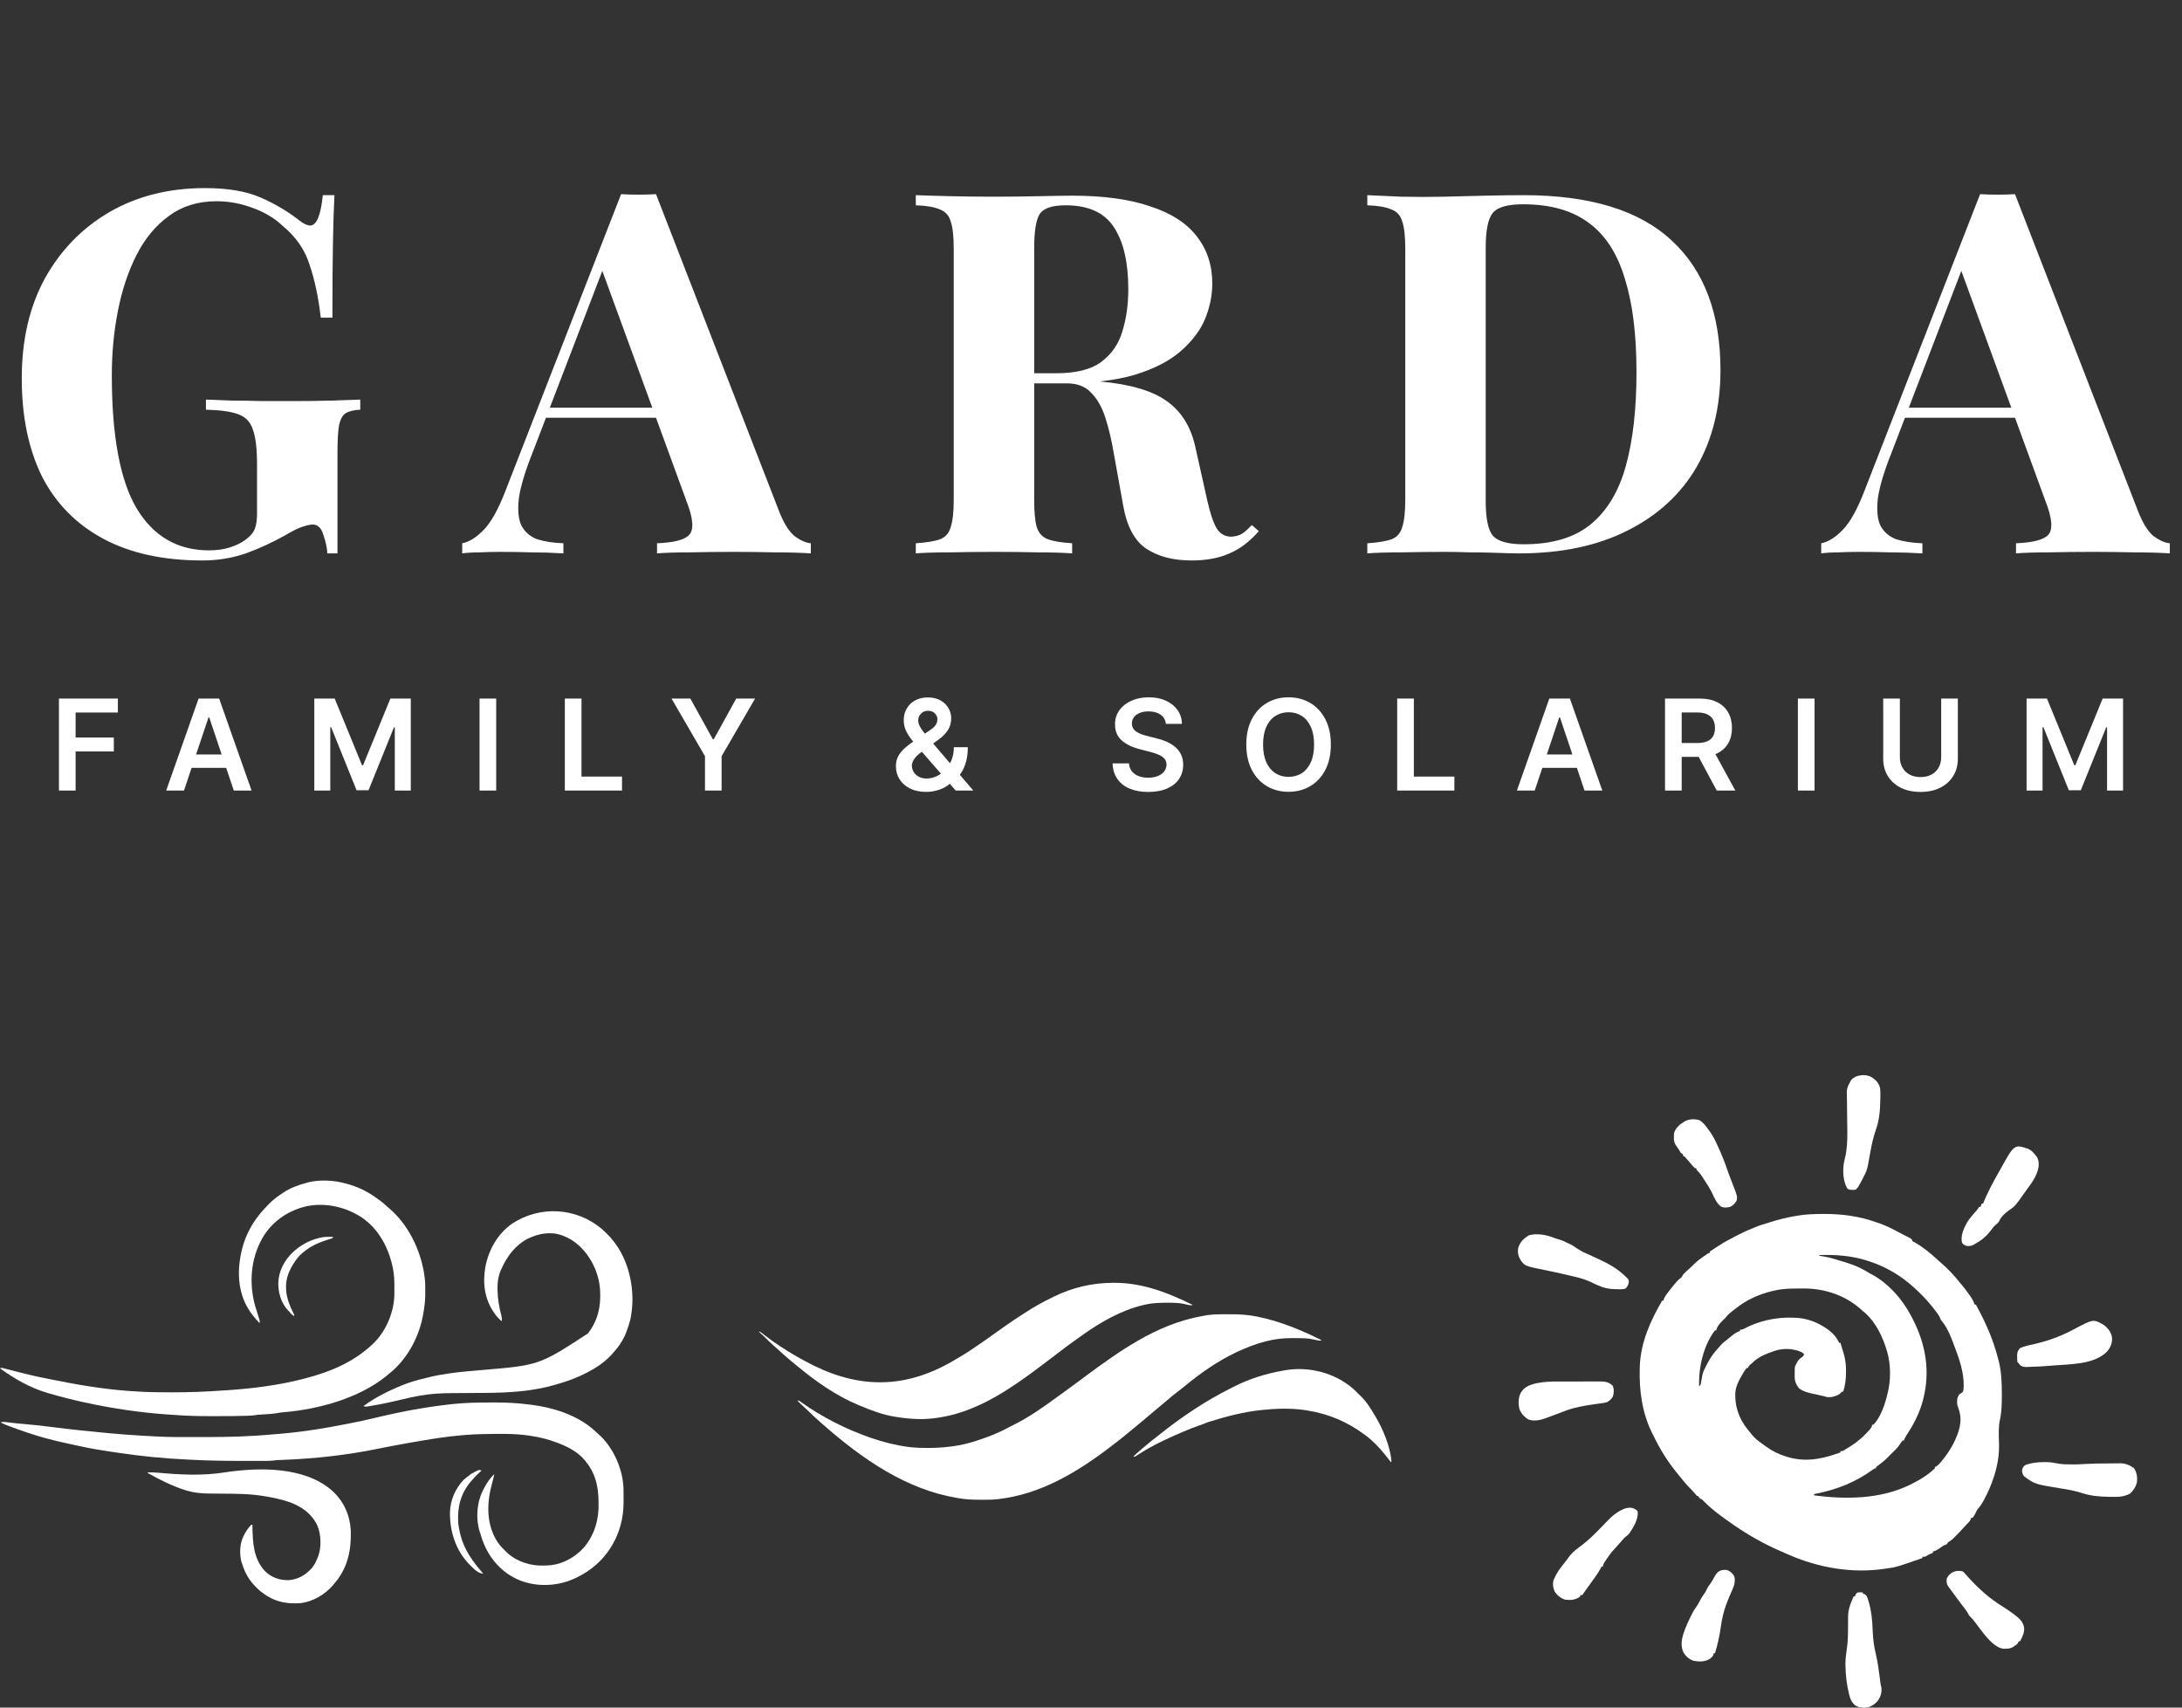 <svg width="138" height="108" viewBox="0 0 138 108" fill="none" xmlns="http://www.w3.org/2000/svg">
<rect x="0" y="0" width="138" height="108" fill="#333333" stroke="none"/>
<path d="M12.96 11.896C14.411 11.896 15.595 12.099 16.512 12.504C17.429 12.909 18.251 13.4 18.976 13.976C19.232 14.168 19.445 14.264 19.616 14.264C20.021 14.264 20.288 13.624 20.416 12.344H21.152C21.109 13.176 21.077 14.189 21.056 15.384C21.035 16.557 21.024 18.125 21.024 20.088H20.288C20.139 18.808 19.904 17.699 19.584 16.76C19.285 15.8 18.72 14.979 17.888 14.296C17.376 13.805 16.736 13.421 15.968 13.144C15.221 12.867 14.464 12.728 13.696 12.728C12.523 12.728 11.52 13.037 10.688 13.656C9.856 14.253 9.173 15.075 8.64 16.12C8.107 17.165 7.712 18.349 7.456 19.672C7.2 20.973 7.072 22.328 7.072 23.736C7.072 27.576 7.595 30.381 8.64 32.152C9.707 33.923 11.232 34.808 13.216 34.808C13.728 34.808 14.176 34.744 14.56 34.616C14.944 34.488 15.253 34.339 15.488 34.168C15.787 33.955 15.989 33.731 16.096 33.496C16.203 33.24 16.256 32.909 16.256 32.504V29.368C16.256 28.387 16.171 27.661 16 27.192C15.851 26.701 15.541 26.371 15.072 26.2C14.603 26.029 13.92 25.933 13.024 25.912V25.272C13.472 25.293 14.005 25.315 14.624 25.336C15.264 25.336 15.925 25.347 16.608 25.368C17.291 25.368 17.92 25.368 18.496 25.368C19.392 25.368 20.213 25.357 20.96 25.336C21.707 25.315 22.315 25.293 22.784 25.272V25.912C22.379 25.933 22.069 26.008 21.856 26.136C21.664 26.264 21.525 26.52 21.44 26.904C21.376 27.288 21.344 27.875 21.344 28.664V35H20.704C20.683 34.637 20.597 34.243 20.448 33.816C20.32 33.389 20.096 33.176 19.776 33.176C19.627 33.176 19.424 33.219 19.168 33.304C18.933 33.368 18.56 33.549 18.048 33.848C17.259 34.296 16.427 34.68 15.552 35C14.677 35.299 13.76 35.448 12.8 35.448C10.325 35.448 8.235 34.989 6.528 34.072C4.821 33.155 3.531 31.843 2.656 30.136C1.803 28.408 1.376 26.339 1.376 23.928C1.376 21.496 1.867 19.384 2.848 17.592C3.851 15.8 5.216 14.403 6.944 13.4C8.693 12.397 10.699 11.896 12.96 11.896ZM41.489 12.28L49.264 32.312C49.563 33.08 49.894 33.613 50.257 33.912C50.641 34.189 50.982 34.339 51.281 34.36V35C50.641 34.957 49.883 34.936 49.008 34.936C48.155 34.915 47.291 34.904 46.416 34.904C45.435 34.904 44.507 34.915 43.633 34.936C42.758 34.936 42.065 34.957 41.553 35V34.36C42.641 34.317 43.323 34.136 43.6 33.816C43.899 33.475 43.835 32.76 43.408 31.672L37.968 16.792L38.544 15.96L33.681 28.632C33.211 29.805 32.923 30.765 32.816 31.512C32.731 32.259 32.785 32.835 32.977 33.24C33.19 33.645 33.52 33.933 33.968 34.104C34.438 34.253 34.992 34.339 35.633 34.36V35C34.928 34.957 34.257 34.936 33.617 34.936C32.977 34.915 32.326 34.904 31.665 34.904C31.195 34.904 30.747 34.915 30.32 34.936C29.915 34.936 29.552 34.957 29.233 35V34.36C29.68 34.275 30.139 33.987 30.608 33.496C31.078 33.005 31.537 32.173 31.985 31L39.281 12.28C39.622 12.301 39.984 12.312 40.368 12.312C40.774 12.312 41.147 12.301 41.489 12.28ZM43.728 25.784V26.424H34.193L34.513 25.784H43.728ZM57.919 12.344C58.453 12.365 59.167 12.387 60.063 12.408C60.981 12.429 61.887 12.44 62.783 12.44C63.807 12.44 64.799 12.429 65.759 12.408C66.719 12.387 67.402 12.376 67.807 12.376C69.791 12.376 71.434 12.6 72.735 13.048C74.058 13.475 75.039 14.104 75.679 14.936C76.341 15.768 76.671 16.771 76.671 17.944C76.671 18.669 76.522 19.405 76.223 20.152C75.925 20.877 75.413 21.56 74.687 22.2C73.983 22.819 73.013 23.32 71.775 23.704C70.538 24.067 68.981 24.248 67.103 24.248H64.031V23.608H66.783C68.042 23.608 68.991 23.373 69.631 22.904C70.293 22.413 70.741 21.773 70.975 20.984C71.231 20.173 71.359 19.277 71.359 18.296C71.359 16.611 71.061 15.309 70.463 14.392C69.866 13.453 68.842 12.984 67.391 12.984C66.559 12.984 66.015 13.165 65.759 13.528C65.525 13.891 65.407 14.627 65.407 15.736V31.608C65.407 32.376 65.461 32.952 65.567 33.336C65.695 33.72 65.93 33.976 66.271 34.104C66.613 34.232 67.125 34.317 67.807 34.36V35C67.231 34.957 66.506 34.936 65.631 34.936C64.757 34.915 63.871 34.904 62.975 34.904C61.951 34.904 60.981 34.915 60.063 34.936C59.167 34.936 58.453 34.957 57.919 35V34.36C58.602 34.317 59.114 34.232 59.455 34.104C59.797 33.976 60.021 33.72 60.127 33.336C60.255 32.952 60.319 32.376 60.319 31.608V15.736C60.319 14.947 60.255 14.371 60.127 14.008C60.021 13.624 59.786 13.368 59.423 13.24C59.082 13.091 58.581 13.005 57.919 12.984V12.344ZM63.967 23.704C64.885 23.725 65.674 23.768 66.335 23.832C67.018 23.896 67.615 23.96 68.127 24.024C68.639 24.067 69.098 24.099 69.503 24.12C71.445 24.291 72.874 24.707 73.791 25.368C74.73 26.029 75.338 27.021 75.615 28.344L76.351 31.64C76.543 32.493 76.746 33.091 76.959 33.432C77.173 33.773 77.482 33.944 77.887 33.944C78.165 33.923 78.389 33.859 78.559 33.752C78.751 33.624 78.954 33.443 79.167 33.208L79.615 33.592C79.039 34.253 78.421 34.723 77.759 35C77.098 35.299 76.298 35.448 75.359 35.448C74.207 35.448 73.258 35.203 72.511 34.712C71.765 34.221 71.274 33.315 71.039 31.992L70.463 28.792C70.314 27.896 70.133 27.117 69.919 26.456C69.706 25.773 69.407 25.24 69.023 24.856C68.661 24.451 68.149 24.248 67.487 24.248H64.031L63.967 23.704ZM96.364 12.344C100.566 12.344 103.691 13.304 105.739 15.224C107.787 17.123 108.811 19.853 108.811 23.416C108.811 25.741 108.31 27.779 107.307 29.528C106.305 31.256 104.843 32.6 102.923 33.56C101.025 34.52 98.742 35 96.076 35C95.734 35 95.286 34.989 94.731 34.968C94.177 34.947 93.601 34.936 93.004 34.936C92.406 34.915 91.873 34.904 91.403 34.904C90.465 34.904 89.537 34.915 88.62 34.936C87.724 34.936 87.009 34.957 86.475 35V34.36C87.158 34.317 87.67 34.232 88.011 34.104C88.353 33.976 88.577 33.72 88.683 33.336C88.811 32.952 88.876 32.376 88.876 31.608V15.736C88.876 14.947 88.811 14.371 88.683 14.008C88.577 13.624 88.342 13.368 87.98 13.24C87.638 13.091 87.137 13.005 86.475 12.984V12.344C87.009 12.365 87.724 12.397 88.62 12.44C89.537 12.461 90.444 12.461 91.34 12.44C92.108 12.419 92.972 12.397 93.931 12.376C94.913 12.355 95.724 12.344 96.364 12.344ZM96.332 12.92C95.35 12.92 94.71 13.101 94.412 13.464C94.113 13.827 93.963 14.563 93.963 15.672V31.672C93.963 32.781 94.113 33.517 94.412 33.88C94.731 34.243 95.382 34.424 96.364 34.424C98.156 34.424 99.564 34.008 100.587 33.176C101.633 32.323 102.379 31.085 102.827 29.464C103.275 27.843 103.499 25.869 103.499 23.544C103.499 21.155 103.254 19.181 102.763 17.624C102.294 16.045 101.537 14.872 100.491 14.104C99.446 13.315 98.059 12.92 96.332 12.92ZM127.438 12.28L135.214 32.312C135.513 33.08 135.844 33.613 136.206 33.912C136.59 34.189 136.932 34.339 137.23 34.36V35C136.59 34.957 135.833 34.936 134.958 34.936C134.105 34.915 133.241 34.904 132.366 34.904C131.385 34.904 130.457 34.915 129.582 34.936C128.708 34.936 128.014 34.957 127.502 35V34.36C128.59 34.317 129.273 34.136 129.55 33.816C129.849 33.475 129.785 32.76 129.358 31.672L123.918 16.792L124.494 15.96L119.63 28.632C119.161 29.805 118.873 30.765 118.766 31.512C118.681 32.259 118.734 32.835 118.926 33.24C119.14 33.645 119.47 33.933 119.918 34.104C120.388 34.253 120.942 34.339 121.582 34.36V35C120.878 34.957 120.206 34.936 119.566 34.936C118.926 34.915 118.276 34.904 117.614 34.904C117.145 34.904 116.697 34.915 116.27 34.936C115.865 34.936 115.502 34.957 115.182 35V34.36C115.63 34.275 116.089 33.987 116.558 33.496C117.028 33.005 117.486 32.173 117.934 31L125.23 12.28C125.572 12.301 125.934 12.312 126.318 12.312C126.724 12.312 127.097 12.301 127.438 12.28ZM129.678 25.784V26.424H120.142L120.462 25.784H129.678Z" fill="white"/>
<path d="M3.728 50V44.182H7.455V45.065H4.782V46.645H7.199V47.528H4.782V50H3.728ZM11.636 50H10.511L12.559 44.182H13.86L15.911 50H14.786L13.232 45.375H13.187L11.636 50ZM11.673 47.719H14.741V48.565H11.673V47.719ZM19.878 44.182H21.168L22.895 48.398H22.963L24.69 44.182H25.98V50H24.969V46.003H24.915L23.307 49.983H22.551L20.943 45.994H20.889V50H19.878V44.182ZM31.382 44.182V50H30.328V44.182H31.382ZM35.723 50V44.182H36.777V49.117H39.34V50H35.723ZM42.471 44.182H43.661L45.084 46.756H45.141L46.564 44.182H47.755L45.638 47.83V50H44.587V47.83L42.471 44.182ZM58.579 50.085C58.181 50.085 57.839 50.013 57.553 49.869C57.267 49.725 57.047 49.531 56.891 49.287C56.738 49.041 56.661 48.763 56.661 48.455C56.661 48.222 56.709 48.015 56.803 47.835C56.9 47.655 57.032 47.489 57.201 47.335C57.371 47.182 57.568 47.029 57.792 46.878L58.823 46.176C58.975 46.078 59.089 45.974 59.167 45.864C59.246 45.754 59.286 45.625 59.286 45.477C59.286 45.352 59.233 45.234 59.127 45.122C59.023 45.01 58.879 44.955 58.695 44.955C58.572 44.955 58.463 44.984 58.368 45.043C58.276 45.099 58.203 45.174 58.15 45.267C58.099 45.36 58.073 45.458 58.073 45.562C58.073 45.689 58.108 45.818 58.178 45.949C58.25 46.08 58.343 46.215 58.457 46.355C58.572 46.495 58.695 46.644 58.826 46.801L61.556 50H60.442L58.175 47.403C58.007 47.206 57.844 47.012 57.687 46.821C57.531 46.63 57.404 46.431 57.303 46.224C57.205 46.016 57.156 45.791 57.156 45.548C57.156 45.274 57.219 45.028 57.346 44.812C57.473 44.595 57.65 44.423 57.877 44.298C58.106 44.173 58.374 44.111 58.681 44.111C58.988 44.111 59.251 44.171 59.471 44.293C59.691 44.414 59.86 44.575 59.979 44.776C60.099 44.976 60.158 45.195 60.158 45.432C60.158 45.706 60.09 45.953 59.954 46.17C59.817 46.386 59.628 46.582 59.386 46.758L58.209 47.619C58.016 47.76 57.878 47.901 57.795 48.045C57.711 48.188 57.67 48.309 57.67 48.409C57.67 48.562 57.709 48.702 57.786 48.827C57.864 48.952 57.973 49.052 58.113 49.128C58.255 49.202 58.421 49.239 58.61 49.239C58.818 49.239 59.024 49.192 59.227 49.099C59.429 49.005 59.614 48.87 59.781 48.696C59.947 48.522 60.08 48.313 60.178 48.071C60.277 47.827 60.326 47.556 60.326 47.258H61.209C61.209 47.626 61.169 47.946 61.087 48.219C61.006 48.49 60.901 48.719 60.772 48.906C60.643 49.092 60.507 49.24 60.363 49.352C60.317 49.385 60.274 49.417 60.232 49.449C60.191 49.481 60.147 49.513 60.102 49.545C59.897 49.731 59.657 49.867 59.383 49.955C59.11 50.042 58.842 50.085 58.579 50.085ZM73.737 45.781C73.71 45.533 73.598 45.34 73.401 45.202C73.206 45.063 72.953 44.994 72.64 44.994C72.42 44.994 72.232 45.028 72.075 45.094C71.918 45.16 71.797 45.25 71.714 45.364C71.63 45.477 71.588 45.607 71.586 45.753C71.586 45.874 71.614 45.979 71.668 46.068C71.725 46.157 71.802 46.233 71.898 46.295C71.995 46.356 72.102 46.407 72.219 46.449C72.337 46.49 72.455 46.526 72.575 46.554L73.12 46.69C73.34 46.742 73.551 46.811 73.754 46.898C73.958 46.985 74.141 47.095 74.302 47.227C74.465 47.36 74.594 47.52 74.688 47.707C74.783 47.895 74.83 48.115 74.83 48.367C74.83 48.707 74.743 49.008 74.569 49.267C74.395 49.525 74.143 49.726 73.813 49.872C73.486 50.016 73.089 50.088 72.623 50.088C72.17 50.088 71.777 50.018 71.444 49.878C71.112 49.738 70.853 49.533 70.666 49.264C70.48 48.995 70.38 48.668 70.364 48.281H71.401C71.416 48.484 71.479 48.653 71.589 48.787C71.699 48.921 71.842 49.022 72.018 49.088C72.196 49.154 72.395 49.188 72.614 49.188C72.844 49.188 73.044 49.153 73.217 49.085C73.391 49.015 73.527 48.919 73.626 48.795C73.724 48.67 73.775 48.525 73.776 48.358C73.775 48.206 73.73 48.081 73.643 47.983C73.556 47.883 73.434 47.799 73.276 47.733C73.121 47.665 72.939 47.604 72.731 47.551L72.069 47.381C71.59 47.258 71.211 47.071 70.933 46.821C70.656 46.569 70.518 46.235 70.518 45.818C70.518 45.475 70.611 45.175 70.796 44.918C70.984 44.66 71.239 44.46 71.56 44.318C71.882 44.174 72.247 44.102 72.654 44.102C73.067 44.102 73.429 44.174 73.739 44.318C74.052 44.46 74.297 44.658 74.475 44.912C74.653 45.164 74.745 45.454 74.751 45.781H73.737ZM84.169 47.091C84.169 47.718 84.051 48.255 83.817 48.702C83.584 49.147 83.265 49.488 82.862 49.724C82.46 49.961 82.005 50.08 81.496 50.08C80.986 50.08 80.53 49.961 80.126 49.724C79.725 49.486 79.406 49.144 79.172 48.699C78.939 48.252 78.822 47.716 78.822 47.091C78.822 46.464 78.939 45.928 79.172 45.483C79.406 45.036 79.725 44.694 80.126 44.457C80.53 44.221 80.986 44.102 81.496 44.102C82.005 44.102 82.46 44.221 82.862 44.457C83.265 44.694 83.584 45.036 83.817 45.483C84.051 45.928 84.169 46.464 84.169 47.091ZM83.109 47.091C83.109 46.65 83.04 46.278 82.902 45.974C82.765 45.669 82.576 45.439 82.334 45.284C82.091 45.127 81.812 45.048 81.496 45.048C81.179 45.048 80.9 45.127 80.657 45.284C80.415 45.439 80.225 45.669 80.086 45.974C79.95 46.278 79.882 46.65 79.882 47.091C79.882 47.532 79.95 47.905 80.086 48.21C80.225 48.513 80.415 48.743 80.657 48.901C80.9 49.056 81.179 49.133 81.496 49.133C81.812 49.133 82.091 49.056 82.334 48.901C82.576 48.743 82.765 48.513 82.902 48.21C83.04 47.905 83.109 47.532 83.109 47.091ZM88.365 50V44.182H89.419V49.117H91.982V50H88.365ZM97.062 50H95.937L97.986 44.182H99.287L101.338 50H100.213L98.659 45.375H98.614L97.062 50ZM97.099 47.719H100.168V48.565H97.099V47.719ZM105.304 50V44.182H107.486C107.933 44.182 108.308 44.26 108.611 44.415C108.916 44.57 109.146 44.788 109.301 45.068C109.459 45.347 109.537 45.671 109.537 46.043C109.537 46.416 109.458 46.74 109.299 47.014C109.141 47.287 108.909 47.498 108.603 47.648C108.296 47.795 107.919 47.869 107.472 47.869H105.918V46.994H107.33C107.591 46.994 107.805 46.958 107.972 46.886C108.139 46.812 108.262 46.706 108.341 46.565C108.423 46.423 108.463 46.249 108.463 46.043C108.463 45.836 108.423 45.66 108.341 45.514C108.26 45.367 108.136 45.255 107.969 45.179C107.802 45.101 107.587 45.062 107.324 45.062H106.358V50H105.304ZM108.31 47.364L109.75 50H108.574L107.159 47.364H108.31ZM114.761 44.182V50H113.707V44.182H114.761ZM122.77 44.182H123.824V47.983C123.824 48.4 123.726 48.766 123.529 49.082C123.334 49.399 123.059 49.646 122.705 49.824C122.351 50 121.937 50.088 121.464 50.088C120.988 50.088 120.573 50 120.219 49.824C119.865 49.646 119.59 49.399 119.395 49.082C119.2 48.766 119.103 48.4 119.103 47.983V44.182H120.157V47.895C120.157 48.137 120.21 48.353 120.316 48.543C120.424 48.732 120.575 48.881 120.77 48.989C120.965 49.095 121.197 49.148 121.464 49.148C121.731 49.148 121.962 49.095 122.157 48.989C122.354 48.881 122.505 48.732 122.611 48.543C122.717 48.353 122.77 48.137 122.77 47.895V44.182ZM128.17 44.182H129.46L131.187 48.398H131.255L132.982 44.182H134.272V50H133.261V46.003H133.207L131.599 49.983H130.843L129.235 45.994H129.181V50H128.17V44.182Z" fill="white"/>
<path d="M30.864 88.705C30.976 88.704 31.087 88.704 31.199 88.703C31.94 88.698 32.66 88.73 33.396 88.824C33.464 88.832 33.532 88.84 33.601 88.849C34.945 89.012 36.483 89.495 37.515 90.405C37.545 90.431 37.575 90.457 37.606 90.484C37.7 90.567 37.791 90.651 37.883 90.736C37.913 90.765 37.944 90.793 37.976 90.822C38.835 91.643 39.404 92.979 39.433 94.167C39.434 94.225 39.435 94.283 39.435 94.341C39.435 94.389 39.435 94.389 39.436 94.437C39.436 94.504 39.436 94.57 39.436 94.637C39.437 94.737 39.438 94.836 39.439 94.936C39.442 95.479 39.383 96.001 39.23 96.524C39.222 96.552 39.214 96.579 39.206 96.608C39.137 96.841 39.054 97.063 38.949 97.283C38.938 97.306 38.927 97.329 38.916 97.353C38.305 98.619 37.269 99.504 35.956 99.993C34.903 100.359 33.666 100.339 32.652 99.855C32.37 99.711 32.091 99.55 31.851 99.343C31.796 99.296 31.796 99.296 31.74 99.248C31.073 98.663 30.644 97.915 30.402 97.064C30.382 96.995 30.358 96.926 30.334 96.858C30.086 96.073 30.153 95.06 30.515 94.325C30.539 94.278 30.539 94.278 30.564 94.23C30.58 94.197 30.597 94.164 30.614 94.13C30.784 93.803 30.988 93.486 31.263 93.237C31.222 93.43 31.176 93.619 31.123 93.808C30.797 94.98 30.743 96.237 31.345 97.331C31.485 97.576 31.65 97.783 31.851 97.982C31.883 98.015 31.915 98.049 31.948 98.083C31.976 98.11 32.005 98.138 32.035 98.166C32.051 98.182 32.068 98.198 32.085 98.215C32.68 98.769 33.561 99.044 34.362 99.018C34.408 99.016 34.453 99.014 34.499 99.012C34.538 99.011 34.576 99.011 34.616 99.011C35.353 98.987 36.09 98.656 36.632 98.166C36.66 98.141 36.687 98.117 36.715 98.092C37.432 97.416 37.806 96.431 37.852 95.457C37.885 94.343 37.783 93.319 37.037 92.428C37.014 92.398 36.991 92.368 36.967 92.337C36.56 91.848 35.929 91.512 35.345 91.288C35.314 91.276 35.284 91.264 35.252 91.251C34.693 91.035 34.135 90.898 33.543 90.81C33.503 90.804 33.463 90.798 33.421 90.792C32.511 90.662 31.591 90.685 30.674 90.7C30.626 90.7 30.578 90.701 30.528 90.702C29.079 90.731 27.619 90.947 26.194 91.2C26.107 91.216 26.02 91.231 25.932 91.246C25.232 91.371 24.534 91.499 23.837 91.642C21.893 92.039 19.934 92.25 17.953 92.331C17.92 92.332 17.888 92.334 17.855 92.335C17.794 92.337 17.734 92.34 17.673 92.342C17.633 92.344 17.633 92.344 17.591 92.345C17.567 92.346 17.544 92.347 17.52 92.348C17.445 92.354 17.37 92.363 17.296 92.373C17.144 92.393 16.993 92.397 16.84 92.397C16.811 92.397 16.783 92.397 16.753 92.397C16.659 92.397 16.565 92.397 16.471 92.398C16.404 92.398 16.338 92.398 16.271 92.398C16.055 92.398 15.84 92.398 15.625 92.398C15.551 92.398 15.477 92.398 15.403 92.398C14.282 92.398 13.164 92.383 12.044 92.323C11.96 92.318 11.876 92.314 11.792 92.31C10.364 92.242 8.933 92.102 7.52 91.89C7.423 91.875 7.326 91.861 7.228 91.847C6.435 91.73 5.647 91.606 4.864 91.425C4.738 91.397 4.611 91.37 4.484 91.343C3.941 91.23 3.404 91.105 2.869 90.957C2.833 90.947 2.798 90.937 2.761 90.927C2.048 90.728 1.354 90.486 0.66 90.228C0.623 90.215 0.586 90.201 0.548 90.187C0.373 90.121 0.203 90.052 0.037 89.964C0.157 89.927 0.249 89.928 0.372 89.944C0.41 89.948 0.448 89.953 0.487 89.958C0.528 89.963 0.569 89.968 0.612 89.973C0.938 90.012 1.263 90.046 1.589 90.072C2.195 90.12 2.796 90.192 3.398 90.27C4.457 90.406 5.518 90.515 6.582 90.615C6.682 90.625 6.782 90.635 6.883 90.644C7.55 90.71 8.218 90.756 8.887 90.796C8.925 90.798 8.964 90.801 9.003 90.803C9.227 90.817 9.452 90.829 9.677 90.841C9.745 90.845 9.813 90.848 9.881 90.852C10.71 90.9 11.54 90.891 12.37 90.89C12.409 90.89 12.448 90.89 12.489 90.89C13.685 90.89 14.879 90.885 16.073 90.81C16.12 90.807 16.12 90.807 16.168 90.804C16.586 90.778 17.003 90.744 17.42 90.707C17.508 90.7 17.596 90.692 17.685 90.685C18.461 90.621 19.23 90.527 19.999 90.405C20.038 90.399 20.077 90.393 20.117 90.387C20.606 90.309 21.093 90.222 21.578 90.127C21.702 90.104 21.826 90.081 21.949 90.058C22.606 89.934 23.256 89.789 23.907 89.633C25.436 89.266 26.975 88.983 28.539 88.812C28.58 88.808 28.58 88.808 28.622 88.803C29.369 88.722 30.113 88.706 30.864 88.705Z" fill="white"/>
<path d="M21.846 74.848C21.871 74.854 21.896 74.861 21.922 74.868C22.535 75.028 23.125 75.302 23.649 75.657C23.68 75.678 23.68 75.678 23.713 75.7C23.974 75.878 24.218 76.064 24.449 76.279C24.525 76.35 24.602 76.416 24.681 76.482C25.956 77.6 26.752 79.395 26.885 81.064C26.895 81.241 26.896 81.418 26.895 81.596C26.894 81.673 26.895 81.749 26.895 81.826C26.895 82.166 26.865 82.492 26.812 82.829C26.804 82.879 26.804 82.879 26.797 82.929C26.565 84.488 25.785 85.978 24.531 86.948C24.498 86.976 24.465 87.004 24.431 87.032C22.72 88.425 20.151 89.135 17.986 89.314C17.828 89.327 17.674 89.347 17.518 89.375C17.265 89.419 17.013 89.436 16.757 89.451C16.667 89.457 16.577 89.463 16.487 89.469C16.448 89.471 16.409 89.474 16.369 89.476C16.258 89.484 16.258 89.484 16.156 89.504C15.983 89.531 15.81 89.536 15.634 89.543C15.593 89.544 15.552 89.546 15.51 89.547C14.945 89.566 14.38 89.566 13.815 89.566C13.686 89.566 13.558 89.567 13.43 89.567C12.645 89.57 11.866 89.554 11.083 89.495C10.96 89.486 10.838 89.478 10.715 89.47C8.907 89.352 7.093 89.081 5.324 88.693C5.292 88.686 5.26 88.679 5.227 88.672C4.508 88.513 3.797 88.33 3.089 88.125C3.063 88.117 3.036 88.11 3.009 88.102C1.927 87.785 0.907 87.206 -0 86.543C0.101 86.493 0.15 86.519 0.259 86.547C0.298 86.557 0.337 86.567 0.377 86.577C0.419 86.588 0.462 86.599 0.505 86.611C0.549 86.622 0.593 86.633 0.638 86.644C0.779 86.68 0.921 86.716 1.062 86.753C1.634 86.899 2.204 87.043 2.784 87.153C2.928 87.18 3.072 87.21 3.216 87.24C4.83 87.57 6.458 87.85 8.103 87.971C8.131 87.973 8.16 87.975 8.189 87.977C8.389 87.992 8.59 88.004 8.79 88.015C8.822 88.016 8.854 88.018 8.887 88.02C9.536 88.054 10.184 88.06 10.834 88.061C10.873 88.061 10.873 88.061 10.914 88.061C11.963 88.062 13.007 88.022 14.055 87.948C14.153 87.942 14.251 87.935 14.35 87.929C15.983 87.821 17.612 87.615 19.198 87.206C19.253 87.191 19.253 87.191 19.31 87.177C20.862 86.771 22.313 86.176 23.502 85.072C23.526 85.05 23.55 85.028 23.576 85.005C24.387 84.243 24.905 83.043 24.94 81.933C24.942 81.784 24.943 81.635 24.943 81.487C24.943 81.46 24.943 81.434 24.943 81.406C24.942 81.03 24.936 80.662 24.862 80.291C24.857 80.263 24.851 80.234 24.846 80.204C24.596 78.951 23.961 77.735 22.882 77.003C21.88 76.346 20.622 76.05 19.44 76.281C18.323 76.522 17.33 77.16 16.705 78.124C15.913 79.392 15.738 80.903 16.072 82.351C16.118 82.536 16.173 82.718 16.232 82.9C16.277 83.04 16.319 83.182 16.362 83.323C16.37 83.35 16.378 83.377 16.387 83.404C16.444 83.593 16.444 83.593 16.403 83.675C16.131 83.372 15.867 83.076 15.668 82.719C15.649 82.686 15.63 82.654 15.611 82.621C14.955 81.418 15.012 79.99 15.388 78.713C15.682 77.757 16.214 76.95 16.918 76.246C16.958 76.203 16.958 76.203 16.998 76.16C17.225 75.922 17.468 75.734 17.74 75.551C17.794 75.514 17.849 75.477 17.903 75.439C18.351 75.137 18.863 74.951 19.382 74.811C19.424 74.799 19.466 74.787 19.51 74.775C20.256 74.601 21.112 74.645 21.846 74.848Z" fill="white"/>
<path d="M38.066 77.73C38.449 78.072 38.779 78.426 39.058 78.857C39.081 78.892 39.104 78.927 39.127 78.963C39.928 80.257 40.183 81.976 39.867 83.454C39.807 83.692 39.73 83.923 39.646 84.153C39.632 84.193 39.617 84.234 39.603 84.275C39.406 84.787 39.097 85.224 38.727 85.624C38.709 85.643 38.692 85.662 38.675 85.681C38.235 86.157 37.718 86.505 37.145 86.801C37.115 86.817 37.085 86.833 37.053 86.849C36.479 87.148 35.89 87.355 35.27 87.537C35.223 87.551 35.223 87.551 35.175 87.565C33.728 87.999 32.188 88.089 30.686 88.097C30.571 88.097 30.456 88.098 30.341 88.099C30.014 88.102 29.688 88.104 29.361 88.106C29.16 88.107 28.958 88.109 28.757 88.11C28.681 88.111 28.606 88.111 28.53 88.112C27.88 88.114 27.236 88.152 26.595 88.264C26.559 88.271 26.522 88.277 26.485 88.283C26.12 88.347 25.761 88.431 25.401 88.517C24.815 88.657 24.229 88.787 23.636 88.888C23.595 88.895 23.595 88.895 23.553 88.903C23.116 88.978 23.116 88.978 22.985 88.934C23.734 88.379 24.587 87.957 25.45 87.61C25.479 87.598 25.509 87.586 25.54 87.574C25.954 87.409 26.371 87.288 26.805 87.187C26.909 87.163 27.012 87.136 27.116 87.109C27.546 87.002 27.983 86.925 28.422 86.863C28.448 86.859 28.475 86.856 28.502 86.852C29.106 86.767 29.714 86.716 30.321 86.663C34.094 86.353 34.094 86.353 37.182 84.337C37.801 83.55 38.011 82.638 37.954 81.652C37.953 81.625 37.951 81.597 37.95 81.569C37.882 80.515 37.376 79.47 36.598 78.76C36.282 78.485 35.97 78.288 35.578 78.147C35.552 78.137 35.526 78.128 35.499 78.118C34.794 77.877 34.052 78.023 33.395 78.335C32.594 78.748 32.071 79.453 31.709 80.259C31.699 80.281 31.689 80.304 31.678 80.327C31.519 80.694 31.462 81.058 31.465 81.457C31.465 81.52 31.465 81.52 31.466 81.586C31.476 82.148 31.568 82.699 31.718 83.241C31.74 83.351 31.742 83.452 31.739 83.564C31.572 83.434 31.444 83.301 31.32 83.13C31.303 83.106 31.286 83.082 31.268 83.058C30.654 82.187 30.517 81.192 30.693 80.151C30.896 79.051 31.473 78.029 32.402 77.383C34.164 76.231 36.453 76.37 38.066 77.73Z" fill="white"/>
<path d="M21.016 94.29C21.741 94.952 22.127 95.817 22.186 96.793C22.224 98.047 21.991 99.18 21.148 100.152C21.123 100.182 21.098 100.212 21.073 100.243C20.555 100.851 19.786 101.309 18.984 101.396C18.002 101.471 17.192 101.245 16.428 100.607C15.877 100.117 15.543 99.642 15.322 98.934C15.302 98.871 15.28 98.808 15.258 98.746C15.14 98.229 15.163 97.609 15.41 97.136C15.441 97.077 15.441 97.077 15.472 97.016C15.59 96.803 15.718 96.612 15.889 96.437C15.913 96.437 15.937 96.437 15.962 96.437C15.963 96.482 15.963 96.482 15.964 96.528C15.984 97.555 16.02 98.579 16.763 99.375C17.185 99.779 17.676 99.95 18.249 99.94C18.847 99.901 19.316 99.624 19.713 99.188C19.879 98.989 19.984 98.773 20.081 98.533C20.093 98.505 20.105 98.477 20.118 98.447C20.334 97.875 20.312 97.073 20.081 96.511C19.734 95.758 19.131 95.324 18.372 95.026C17.836 94.838 17.28 94.72 16.721 94.628C16.67 94.62 16.67 94.62 16.618 94.611C15.75 94.475 14.877 94.475 14.001 94.469C13.827 94.468 13.654 94.466 13.48 94.464C13.401 94.464 13.322 94.463 13.242 94.463C12.767 94.459 12.293 94.42 11.836 94.283C11.804 94.274 11.771 94.264 11.738 94.254C10.906 94 10.1 93.586 9.342 93.164C9.342 93.152 9.342 93.139 9.342 93.127C9.588 93.121 9.831 93.128 10.076 93.151C11.43 93.276 12.821 93.342 14.169 93.13C16.352 92.798 19.256 92.734 21.016 94.29Z" fill="white"/>
<path d="M30.451 93.017C30.431 93.034 30.41 93.052 30.388 93.071C30.196 93.237 30.026 93.41 29.863 93.605C29.837 93.635 29.811 93.665 29.784 93.695C29.134 94.454 28.916 95.338 28.98 96.327C29.003 96.538 29.044 96.745 29.091 96.952C29.099 96.988 29.107 97.023 29.115 97.06C29.356 98.024 29.914 98.791 30.562 99.526C30.241 99.526 29.966 99.222 29.753 99.012C29.722 98.982 29.692 98.952 29.661 98.921C28.821 98.048 28.445 96.849 28.457 95.658C28.477 94.895 28.788 94.16 29.311 93.605C29.429 93.499 29.551 93.404 29.679 93.311C29.713 93.284 29.747 93.258 29.783 93.23C30.296 92.939 30.296 92.939 30.451 93.017Z" fill="white"/>
<path d="M21.075 78.231C21.038 78.305 21.038 78.305 20.973 78.332C20.945 78.341 20.917 78.35 20.888 78.358C20.856 78.368 20.825 78.378 20.792 78.388C20.758 78.399 20.724 78.409 20.689 78.42C20.135 78.599 19.649 78.811 19.2 79.188C19.179 79.204 19.158 79.221 19.137 79.238C18.982 79.366 18.859 79.5 18.742 79.664C18.716 79.7 18.716 79.7 18.69 79.736C18.294 80.299 18.041 80.874 18.096 81.578C18.098 81.614 18.101 81.649 18.103 81.686C18.152 82.145 18.337 82.623 18.547 83.033C18.611 83.16 18.611 83.16 18.611 83.234C18.47 83.178 18.408 83.095 18.317 82.976C18.289 82.95 18.261 82.924 18.232 82.898C17.779 82.414 17.596 81.787 17.6 81.136C17.627 80.388 17.98 79.718 18.515 79.206C18.993 78.764 19.521 78.466 20.156 78.305C20.201 78.293 20.201 78.293 20.248 78.28C20.521 78.215 20.796 78.225 21.075 78.231Z" fill="white"/>
<path d="M70.417 81.134C70.443 81.134 70.469 81.134 70.496 81.134C72.263 81.134 73.872 81.76 75.433 82.532C75.332 82.565 75.301 82.561 75.2 82.54C75.16 82.531 75.16 82.531 75.118 82.523C75.076 82.513 75.076 82.513 75.033 82.504C74.978 82.492 74.923 82.481 74.868 82.469C74.843 82.464 74.819 82.458 74.793 82.453C74.582 82.414 74.376 82.4 74.162 82.398C74.135 82.398 74.107 82.397 74.078 82.397C73.49 82.392 72.921 82.389 72.346 82.532C72.319 82.538 72.293 82.544 72.265 82.551C70.901 82.883 69.646 83.601 68.508 84.405C68.441 84.453 68.374 84.5 68.306 84.547C67.748 84.937 67.204 85.347 66.665 85.764C66.419 85.953 66.171 86.14 65.922 86.326C65.859 86.373 65.797 86.42 65.734 86.468C65.511 86.636 65.286 86.803 65.059 86.967C65.037 86.983 65.014 86.999 64.991 87.016C63.313 88.224 61.508 89.322 59.433 89.65C59.39 89.657 59.39 89.657 59.347 89.664C58.454 89.809 57.581 89.762 56.693 89.618C56.663 89.614 56.634 89.609 56.604 89.605C55.828 89.482 55.082 89.199 54.362 88.894C54.336 88.883 54.311 88.873 54.284 88.862C52.91 88.29 51.626 87.396 50.484 86.449C50.414 86.391 50.343 86.333 50.272 86.276C50.057 86.103 49.845 85.929 49.642 85.743C49.58 85.686 49.517 85.63 49.453 85.575C49.328 85.466 49.206 85.354 49.084 85.242C48.998 85.162 48.91 85.084 48.821 85.008C48.685 84.891 48.561 84.763 48.435 84.635C48.319 84.519 48.201 84.409 48.075 84.304C48.031 84.264 48.031 84.264 48 84.201C48.09 84.243 48.164 84.29 48.241 84.352C48.263 84.37 48.285 84.387 48.308 84.405C48.332 84.424 48.355 84.443 48.38 84.463C48.674 84.695 48.979 84.907 49.291 85.114C49.315 85.13 49.338 85.145 49.362 85.161C49.851 85.484 50.352 85.78 50.866 86.059C50.893 86.074 50.921 86.089 50.949 86.104C52.381 86.884 53.979 87.427 55.622 87.425C55.647 87.425 55.673 87.425 55.699 87.425C57.42 87.425 59.043 86.832 60.5 85.942C60.57 85.9 60.641 85.858 60.712 85.817C61.119 85.579 61.508 85.317 61.896 85.049C61.972 84.996 62.049 84.944 62.126 84.891C62.367 84.727 62.605 84.559 62.841 84.387C63.071 84.221 63.302 84.057 63.534 83.894C63.582 83.86 63.63 83.827 63.677 83.793C64.03 83.543 64.393 83.307 64.757 83.075C64.825 83.032 64.892 82.988 64.96 82.945C65.431 82.642 65.915 82.369 66.42 82.124C66.493 82.088 66.566 82.052 66.639 82.015C67.825 81.426 69.095 81.135 70.417 81.134Z" fill="white"/>
<path d="M85.587 87.839C85.67 87.915 85.751 87.994 85.83 88.075C85.866 88.111 85.866 88.111 85.903 88.148C85.931 88.176 85.959 88.204 85.988 88.233C86.005 88.249 86.023 88.264 86.04 88.281C86.406 88.626 86.677 89.064 86.933 89.492C86.954 89.528 86.976 89.563 86.998 89.6C87.476 90.405 87.921 91.481 88.004 92.421C87.993 92.442 87.983 92.463 87.972 92.484C87.951 92.457 87.93 92.43 87.909 92.403C87.815 92.282 87.721 92.163 87.626 92.044C87.605 92.018 87.605 92.018 87.584 91.992C87.229 91.548 86.822 91.123 86.366 90.784C86.345 90.768 86.324 90.753 86.303 90.737C85.219 89.93 84.019 89.419 82.681 89.209C82.649 89.204 82.617 89.199 82.584 89.193C81.675 89.051 80.727 89.082 79.815 89.177C79.784 89.181 79.753 89.184 79.721 89.187C78.633 89.305 77.562 89.584 76.519 89.91C76.484 89.921 76.484 89.921 76.448 89.932C76.306 89.977 76.171 90.032 76.035 90.091C75.956 90.119 75.876 90.147 75.797 90.174C75.461 90.29 75.134 90.425 74.807 90.563C74.784 90.573 74.761 90.582 74.737 90.593C73.827 90.979 72.899 91.414 72.067 91.949C72.007 91.987 71.947 92.024 71.887 92.061C71.863 92.077 71.838 92.093 71.812 92.109C71.792 92.118 71.772 92.128 71.752 92.138C71.731 92.128 71.71 92.117 71.689 92.107C71.895 91.914 72.103 91.727 72.324 91.549C72.404 91.484 72.483 91.417 72.562 91.35C72.749 91.19 72.94 91.037 73.136 90.889C73.221 90.823 73.306 90.757 73.389 90.689C74.087 90.129 74.814 89.603 75.563 89.114C75.587 89.098 75.612 89.082 75.637 89.066C76.329 88.615 77.043 88.208 77.779 87.834C77.849 87.798 77.919 87.762 77.988 87.726C78.983 87.215 80.039 86.882 81.137 86.689C81.16 86.685 81.183 86.681 81.207 86.676C82.749 86.393 84.405 86.813 85.587 87.839Z" fill="white"/>
<path d="M77.174 83.125C77.223 83.125 77.223 83.125 77.273 83.125C77.343 83.124 77.412 83.124 77.481 83.124C77.585 83.124 77.689 83.124 77.792 83.123C78.349 83.122 78.9 83.15 79.447 83.26C79.48 83.267 79.514 83.273 79.549 83.28C80.975 83.573 82.294 84.117 83.59 84.768C83.488 84.802 83.453 84.797 83.351 84.776C83.322 84.77 83.294 84.765 83.265 84.759C83.22 84.75 83.22 84.75 83.175 84.74C83.117 84.729 83.058 84.717 83 84.705C82.974 84.7 82.949 84.695 82.922 84.689C82.701 84.65 82.487 84.637 82.263 84.636C82.233 84.635 82.202 84.635 82.171 84.635C82.107 84.635 82.043 84.635 81.979 84.634C81.883 84.634 81.787 84.633 81.692 84.632C81.151 84.629 80.636 84.693 80.112 84.823C80.079 84.831 80.046 84.839 80.012 84.848C79.403 85.001 78.836 85.228 78.267 85.492C78.24 85.505 78.212 85.518 78.184 85.531C77.017 86.078 75.918 86.853 74.926 87.671C74.776 87.794 74.623 87.913 74.468 88.03C74.26 88.187 74.061 88.352 73.864 88.523C73.774 88.602 73.683 88.677 73.59 88.752C73.457 88.86 73.326 88.971 73.197 89.083C73.039 89.218 72.88 89.351 72.719 89.481C72.615 89.568 72.512 89.656 72.409 89.744C72.254 89.878 72.097 90.01 71.937 90.139C71.842 90.217 71.747 90.295 71.653 90.373C70.852 91.034 70.852 91.034 70.455 91.335C70.382 91.391 70.309 91.447 70.236 91.503C68.137 93.112 65.796 94.519 63.118 94.815C63.094 94.818 63.07 94.821 63.045 94.823C62.857 94.844 62.671 94.852 62.482 94.853C62.452 94.853 62.422 94.853 62.392 94.854C62.296 94.854 62.201 94.855 62.106 94.855C62.073 94.855 62.041 94.855 62.007 94.855C61.53 94.854 61.069 94.838 60.598 94.752C60.566 94.747 60.534 94.741 60.501 94.736C57.36 94.203 54.603 92.35 52.005 90.058C51.944 90.003 51.883 89.949 51.821 89.896C51.693 89.785 51.57 89.67 51.447 89.555C51.427 89.537 51.407 89.519 51.387 89.5C51.288 89.407 51.19 89.314 51.095 89.217C51.023 89.145 50.95 89.076 50.872 89.01C50.714 88.875 50.57 88.727 50.425 88.579C50.537 88.579 50.557 88.6 50.645 88.666C51.957 89.609 53.467 90.375 54.992 90.91C55.025 90.921 55.058 90.933 55.093 90.945C55.845 91.206 56.646 91.41 57.437 91.512C57.471 91.517 57.506 91.521 57.542 91.526C57.897 91.566 58.251 91.579 58.608 91.579C58.632 91.579 58.657 91.579 58.682 91.579C59.714 91.578 60.751 91.46 61.732 91.13C61.766 91.119 61.8 91.108 61.835 91.097C62.514 90.875 63.175 90.62 63.8 90.274C63.906 90.216 64.013 90.163 64.122 90.111C65.077 89.636 65.979 89.002 66.837 88.371C66.929 88.304 67.022 88.238 67.116 88.171C67.366 87.994 67.612 87.811 67.859 87.629C67.936 87.572 68.013 87.515 68.09 87.458C68.324 87.286 68.557 87.114 68.789 86.939C69.24 86.6 69.699 86.275 70.162 85.953C70.229 85.906 70.296 85.859 70.363 85.812C70.863 85.464 71.378 85.136 71.905 84.831C71.946 84.807 71.946 84.807 71.988 84.783C73.276 84.038 74.624 83.483 76.094 83.225C76.125 83.219 76.156 83.213 76.189 83.208C76.22 83.202 76.252 83.197 76.284 83.191C76.326 83.184 76.326 83.184 76.368 83.176C76.637 83.139 76.903 83.125 77.174 83.125Z" fill="white"/>
<path fill-rule="evenodd" clip-rule="evenodd" d="M115.299 76.779L115.395 76.779C116.511 76.78 117.597 76.921 118.65 77.3C118.735 77.331 118.821 77.36 118.906 77.389C119.326 77.535 119.71 77.733 120.1 77.946C120.202 78.001 120.304 78.054 120.407 78.106L120.507 78.157C120.569 78.189 120.632 78.221 120.695 78.253C120.822 78.319 120.872 78.345 120.903 78.386C120.923 78.413 120.934 78.446 120.952 78.501C120.987 78.522 121.006 78.533 121.025 78.543C121.047 78.554 121.07 78.564 121.119 78.585L121.119 78.585C121.652 78.901 122.115 79.276 122.564 79.7C122.636 79.766 122.71 79.829 122.784 79.892C123.216 80.267 123.606 80.683 123.959 81.132L124.141 81.349C124.297 81.54 124.442 81.737 124.582 81.939L124.642 82.023C124.751 82.181 124.827 82.323 124.877 82.51H124.961C125.576 83.626 126.059 84.715 126.375 85.955L126.412 86.095C126.582 86.786 126.606 87.461 126.605 88.168L126.605 88.304C126.605 88.817 126.595 89.307 126.482 89.81C126.393 90.248 126.408 90.702 126.422 91.15C126.425 91.219 126.427 91.287 126.429 91.356C126.44 91.88 126.382 92.357 126.255 92.866L126.223 92.999C126.197 93.097 126.168 93.195 126.138 93.292L126.106 93.395C125.943 93.908 125.735 94.385 125.478 94.858L125.42 94.964C125.31 95.16 125.191 95.326 125.044 95.497L125.044 95.497C125.017 95.544 125.003 95.566 124.992 95.589C124.982 95.609 124.973 95.63 124.956 95.669L124.956 95.669C124.898 95.79 124.843 95.899 124.752 95.998H124.669L124.64 96.09C124.58 96.218 124.504 96.292 124.406 96.387L124.376 96.416C124.301 96.497 124.226 96.579 124.152 96.661C124 96.828 123.847 96.991 123.687 97.148C123.628 97.206 123.572 97.265 123.515 97.324C123.418 97.416 123.321 97.475 123.207 97.543L123.123 97.669C123.054 97.698 122.985 97.725 122.915 97.752C122.845 97.799 122.776 97.848 122.709 97.898C122.558 98.006 122.429 98.085 122.247 98.128V98.212L122.113 98.266C122.015 98.308 121.933 98.35 121.842 98.407C121.803 98.43 121.78 98.443 121.755 98.451C121.718 98.462 121.678 98.462 121.578 98.462V98.546C120.385 98.96 120.049 99.077 119.704 99.144C119.568 99.17 119.431 99.188 119.24 99.214L119.24 99.214L119.147 99.228C117.127 99.521 114.998 99.154 113.143 98.337L112.963 98.26C112.799 98.19 112.637 98.118 112.475 98.044L112.392 98.008C111.46 97.588 110.561 97.08 109.719 96.499L109.638 96.444C108.974 95.984 108.291 95.502 107.726 94.921C107.681 94.871 107.659 94.846 107.631 94.829C107.603 94.812 107.571 94.804 107.506 94.787V94.704H107.422V94.62H107.339C107.311 94.593 107.296 94.577 107.281 94.561C107.263 94.541 107.245 94.519 107.206 94.472L107.205 94.472C107.108 94.356 107.008 94.246 106.9 94.14C106.65 93.893 106.43 93.624 106.212 93.348C106.158 93.281 106.104 93.214 106.05 93.148C105.461 92.43 104.978 91.648 104.577 90.812C104.544 90.744 104.51 90.678 104.476 90.611C103.848 89.346 103.662 87.914 103.706 86.519L103.709 86.405C103.763 84.917 104.382 83.524 105.125 82.26H105.209L105.219 82.193C105.262 82.058 105.339 81.953 105.42 81.841L105.431 81.826L105.486 81.75C105.628 81.556 105.779 81.37 105.934 81.187L105.998 81.112C106.08 81.018 106.158 80.931 106.26 80.857C106.299 80.83 106.32 80.816 106.337 80.798C106.355 80.778 106.368 80.752 106.395 80.699C106.475 80.567 106.57 80.482 106.686 80.38C106.839 80.246 106.986 80.108 107.13 79.963C107.339 79.764 107.553 79.588 107.796 79.433L107.796 79.433C107.838 79.407 107.86 79.393 107.881 79.378C107.904 79.362 107.926 79.345 107.971 79.309C108.012 79.279 108.031 79.265 108.053 79.259C108.072 79.253 108.093 79.253 108.132 79.253V79.169C108.165 79.143 108.183 79.129 108.202 79.115C108.227 79.096 108.254 79.079 108.314 79.039L108.433 78.96L108.563 78.877L108.694 78.792C109.053 78.562 109.421 78.357 109.802 78.167C109.878 78.129 109.953 78.091 110.029 78.052C110.309 77.908 110.596 77.784 110.888 77.666L110.993 77.622C111.273 77.506 111.559 77.419 111.849 77.332L111.98 77.29C112.504 77.124 113.027 76.999 113.569 76.907L113.692 76.885C114.225 76.798 114.759 76.779 115.299 76.779ZM113.732 81.495C113.846 81.495 113.961 81.494 114.075 81.493C115.455 81.488 116.819 81.965 117.819 82.928C117.863 82.963 117.907 82.998 117.952 83.032C118.634 83.638 119.063 84.532 119.322 85.391L119.349 85.479C119.595 86.31 119.593 87.355 119.364 88.189L119.329 88.335C119.178 88.919 118.912 89.67 118.487 90.11H118.404L118.39 90.184C118.346 90.33 118.241 90.437 118.135 90.544L118.135 90.544C118.113 90.566 118.091 90.589 118.07 90.611L117.964 90.723C117.596 91.104 117.19 91.391 116.733 91.655L116.625 91.725C116.577 91.752 116.552 91.766 116.525 91.773C116.496 91.781 116.464 91.781 116.399 91.781V91.864C114.92 92.395 113.766 92.549 112.307 91.864C112.071 91.744 111.852 91.608 111.639 91.452L111.563 91.397C111.513 91.36 111.463 91.324 111.414 91.287C111.356 91.245 111.297 91.203 111.239 91.162C110.978 90.972 110.791 90.74 110.595 90.486L110.513 90.386C109.959 89.7 109.681 88.861 109.759 87.981C109.807 87.692 109.91 87.441 110.052 87.187L110.102 87.093C110.211 86.89 110.327 86.7 110.469 86.519H110.553L110.582 86.446C110.646 86.335 110.726 86.275 110.826 86.2L110.845 86.185L110.897 86.129C111.232 85.815 111.711 85.616 112.14 85.475L112.248 85.435C112.779 85.257 113.426 85.285 113.935 85.517L113.935 85.517C113.991 85.556 114.015 85.573 114.039 85.59C114.056 85.604 114.073 85.618 114.102 85.642L114.102 85.642C114.057 85.771 114.021 85.808 113.901 85.879C113.727 86.006 113.655 86.154 113.563 86.344L113.56 86.352L113.518 86.436C113.507 86.562 113.506 86.689 113.505 86.816V86.816L113.505 86.879L113.501 87.002C113.498 87.333 113.573 87.543 113.774 87.803C114.056 88.024 114.416 88.1 114.763 88.174L114.763 88.174C114.8 88.182 114.836 88.189 114.872 88.197L115.162 88.262L115.29 88.29C115.338 88.301 115.365 88.307 115.391 88.314C115.423 88.323 115.454 88.334 115.522 88.356L115.522 88.356C115.814 88.393 116.058 88.327 116.316 88.189C116.372 88.141 116.397 88.119 116.42 88.096C116.438 88.077 116.454 88.057 116.483 88.022L116.483 88.022H116.566C116.714 87.599 116.749 87.201 116.749 86.754L116.749 86.604C116.745 86.241 116.699 85.905 116.59 85.558L116.558 85.456L116.524 85.35C116.501 85.272 116.477 85.193 116.454 85.115L116.422 85.009L116.399 84.932H116.316L116.285 84.865C116.052 84.401 115.675 84.097 115.23 83.846L115.116 83.78C114.633 83.518 114.068 83.357 113.518 83.345L113.438 83.341C112.347 83.291 111.215 83.54 110.254 84.062L110.254 84.062C110.223 84.076 110.204 84.085 110.185 84.09C110.156 84.097 110.126 84.097 110.052 84.097V84.18L109.926 84.228C109.74 84.307 109.595 84.425 109.441 84.554L109.36 84.62C109.308 84.663 109.256 84.706 109.204 84.749C109.143 84.799 109.081 84.848 109.018 84.896C108.93 84.969 108.857 85.043 108.783 85.13C108.709 85.218 108.634 85.305 108.557 85.391C108.228 85.755 108.005 86.16 107.797 86.603L107.755 86.691C107.669 86.894 107.634 87.112 107.599 87.329L107.592 87.377C107.569 87.513 107.56 87.564 107.535 87.606C107.52 87.631 107.498 87.653 107.463 87.688C107.42 86.491 107.725 85.108 108.465 84.139H108.548L108.56 84.068C108.639 83.819 108.868 83.599 109.063 83.413L109.063 83.413C109.087 83.39 109.111 83.367 109.133 83.345L109.205 83.249C109.317 83.116 109.439 83.017 109.577 82.912L109.656 82.851C109.732 82.793 109.808 82.735 109.885 82.677L109.992 82.594C110.676 82.089 111.558 81.747 112.39 81.591L112.51 81.569C112.918 81.501 113.319 81.494 113.732 81.495ZM118.153 79.754C117.148 79.418 116.116 79.347 115.063 79.378V79.42C115.135 79.433 115.208 79.445 115.28 79.458L115.371 79.475C115.564 79.508 115.75 79.549 115.938 79.605L115.939 79.605C116.042 79.637 116.145 79.669 116.249 79.699C116.844 79.868 117.428 80.052 117.965 80.365C117.978 80.372 117.99 80.38 118.002 80.388C118.096 80.445 118.188 80.502 118.286 80.553C119.394 81.117 120.307 82.156 120.876 83.242L120.951 83.387C121.715 84.855 122.05 86.453 121.721 88.098L121.703 88.189C121.53 89.071 121.154 89.888 120.664 90.638C120.579 90.763 120.5 90.885 120.439 91.025L120.408 91.112H120.325L120.263 91.194C120.127 91.403 119.988 91.587 119.807 91.76C119.791 91.775 119.779 91.786 119.767 91.797C119.728 91.834 119.69 91.872 119.531 92.031C119.327 92.246 119.121 92.439 118.881 92.613C118.804 92.668 118.728 92.724 118.654 92.783V92.866C118.614 92.866 118.593 92.866 118.574 92.872C118.553 92.878 118.534 92.89 118.495 92.916C117.376 93.739 116.167 94.219 114.809 94.48L114.729 94.495V94.579C116.708 94.837 118.849 94.823 120.689 93.959L120.805 93.903C121.367 93.631 121.918 93.303 122.371 92.866V92.783C122.52 92.728 122.608 92.632 122.712 92.514L122.775 92.438C122.999 92.174 123.198 91.901 123.373 91.602L123.415 91.53C123.467 91.44 123.517 91.35 123.566 91.259C123.89 90.587 124.134 89.913 123.895 89.186C123.858 89.077 123.824 88.968 123.791 88.858C123.754 88.606 123.767 88.403 123.916 88.189C123.927 88.183 123.937 88.177 123.947 88.171C124.042 88.113 124.101 88.078 124.167 87.981C124.285 87.166 124.007 86.206 123.72 85.45C123.692 85.376 123.663 85.302 123.636 85.227C123.426 84.647 123.209 84.049 122.82 83.562L122.747 83.471C122.685 83.314 122.616 83.186 122.515 83.05L122.454 82.969C122.388 82.88 122.32 82.791 122.251 82.703L122.162 82.594C121.829 82.18 121.468 81.81 121.073 81.455L120.993 81.383C120.215 80.681 119.307 80.144 118.312 79.805L118.153 79.754Z" fill="white"/>
<path d="M128.279 72.663C128.435 72.742 128.523 72.816 128.637 72.947C128.664 72.978 128.664 72.978 128.693 73.009C128.896 73.239 128.947 73.415 128.939 73.716C128.892 74.224 128.569 74.729 128.268 75.125C128.183 75.236 128.102 75.349 128.022 75.463C127.447 76.279 127.447 76.279 127.052 76.553C126.802 76.729 126.552 76.961 126.43 77.248C126.371 77.351 126.29 77.409 126.198 77.482C126.083 77.583 125.997 77.706 125.907 77.828C125.624 78.197 125.327 78.441 124.92 78.668C124.877 78.694 124.834 78.72 124.79 78.747C124.632 78.808 124.502 78.827 124.335 78.793C124.154 78.696 124.154 78.696 124.085 78.585C123.98 78.151 124.217 77.645 124.429 77.278C124.562 77.074 124.719 76.89 124.878 76.706C125.041 76.529 125.041 76.529 125.171 76.33C125.198 76.33 125.226 76.33 125.254 76.33C125.282 76.261 125.309 76.192 125.338 76.121C125.365 76.121 125.393 76.121 125.421 76.121C125.439 76.076 125.439 76.076 125.457 76.029C125.712 75.401 126.038 74.799 126.371 74.209C126.425 74.113 126.479 74.017 126.532 73.921C127.395 72.367 127.395 72.367 128.279 72.663Z" fill="white"/>
<path d="M103.327 95.407C103.525 95.513 103.525 95.513 103.58 95.622C103.613 96.106 103.301 96.609 103.037 97C102.967 97.075 102.897 97.134 102.816 97.195C102.706 97.281 102.621 97.387 102.531 97.493C102.443 97.596 102.353 97.696 102.262 97.796C102.23 97.832 102.198 97.868 102.165 97.904C102.114 97.961 102.063 98.017 102.011 98.072C101.858 98.241 101.731 98.427 101.604 98.616C101.585 98.643 101.567 98.671 101.548 98.699C101.53 98.725 101.513 98.751 101.495 98.778C101.479 98.802 101.463 98.825 101.447 98.85C101.405 98.928 101.385 99.001 101.366 99.088C101.339 99.088 101.311 99.088 101.283 99.088C101.272 99.112 101.261 99.135 101.249 99.159C101.086 99.475 100.875 99.764 100.665 100.05C100.558 100.195 100.453 100.341 100.349 100.487C100.331 100.512 100.313 100.537 100.294 100.563C100.219 100.669 100.144 100.776 100.072 100.884C100.031 100.884 99.989 100.884 99.947 100.884C99.947 100.912 99.947 100.939 99.947 100.968C99.642 101.196 99.361 101.215 98.986 101.176C98.714 101.083 98.459 100.894 98.317 100.64C98.216 100.404 98.186 100.162 98.263 99.914C98.305 99.817 98.351 99.725 98.401 99.631C98.42 99.598 98.438 99.564 98.457 99.529C98.584 99.306 98.731 99.107 98.894 98.909C98.961 98.827 99.025 98.745 99.089 98.659C99.106 98.636 99.124 98.612 99.142 98.588C99.192 98.521 99.242 98.453 99.291 98.386C99.487 98.141 99.744 97.953 99.994 97.768C100.467 97.414 100.873 97.007 101.283 96.583C101.416 96.446 101.549 96.309 101.682 96.173C101.726 96.127 101.726 96.127 101.771 96.08C102.105 95.74 102.826 95.19 103.327 95.407Z" fill="white"/>
<path d="M117.818 100.717C117.818 100.745 117.818 100.772 117.818 100.801C117.865 100.811 117.865 100.811 117.914 100.821C118.078 100.913 118.106 101.047 118.157 101.218C118.168 101.252 118.178 101.286 118.189 101.321C118.357 101.883 118.407 102.43 118.432 103.014C118.433 103.047 118.435 103.079 118.436 103.113C118.438 103.162 118.438 103.162 118.441 103.212C118.463 103.693 118.523 104.144 118.636 104.613C118.751 105.095 118.816 105.582 118.88 106.074C118.886 106.121 118.886 106.121 118.893 106.169C118.904 106.254 118.914 106.339 118.925 106.425C118.94 106.53 118.959 106.628 118.987 106.73C119.025 107.053 118.945 107.299 118.763 107.565C118.595 107.776 118.409 107.897 118.152 107.983C117.84 108.011 117.565 108.028 117.302 107.84C117.101 107.647 117.024 107.475 116.959 107.211C116.95 107.176 116.942 107.141 116.933 107.105C116.791 106.516 116.721 105.937 116.716 105.331C116.716 105.288 116.715 105.245 116.715 105.201C116.716 104.914 116.75 104.641 116.794 104.358C116.879 103.815 116.877 103.274 116.879 102.726C116.879 102.596 116.881 102.465 116.882 102.335C116.882 102.296 116.882 102.257 116.882 102.217C116.886 101.846 116.991 101.53 117.137 101.192C117.155 101.149 117.173 101.107 117.192 101.063C117.205 101.031 117.219 101 117.233 100.968C117.261 100.968 117.288 100.968 117.317 100.968C117.329 100.934 117.341 100.9 117.353 100.866C117.444 100.659 117.618 100.714 117.818 100.717Z" fill="white"/>
<path d="M129.324 92.475C129.361 92.475 129.399 92.475 129.437 92.475C129.661 92.478 129.868 92.507 130.086 92.554C130.427 92.626 130.785 92.619 131.133 92.621C131.16 92.621 131.188 92.621 131.216 92.622C131.42 92.621 131.622 92.609 131.825 92.596C132.284 92.566 132.743 92.562 133.203 92.559C133.302 92.559 133.402 92.558 133.501 92.556C133.647 92.554 133.794 92.553 133.94 92.552C133.984 92.551 134.028 92.55 134.073 92.549C134.424 92.55 134.675 92.652 134.959 92.856C135.143 93.121 135.186 93.427 135.149 93.743C135.092 94.022 134.93 94.252 134.732 94.453C134.588 94.534 134.588 94.534 134.44 94.578C134.369 94.6 134.369 94.6 134.297 94.622C134.057 94.681 133.816 94.674 133.57 94.672C133.521 94.672 133.471 94.672 133.419 94.671C132.804 94.664 132.237 94.616 131.651 94.425C131.228 94.289 130.798 94.211 130.36 94.143C128.689 93.871 128.689 93.871 128.009 93.367C127.908 93.222 127.883 93.143 127.886 92.966C127.931 92.804 127.963 92.76 128.092 92.657C128.204 92.618 128.305 92.588 128.421 92.564C128.454 92.556 128.486 92.549 128.519 92.542C128.788 92.49 129.051 92.475 129.324 92.475Z" fill="white"/>
<path d="M98.293 78.292C98.4 78.334 98.507 78.366 98.618 78.397C98.781 78.444 98.925 78.506 99.074 78.586C99.156 78.63 99.156 78.63 99.256 78.666C99.361 78.71 99.444 78.76 99.537 78.825C99.802 79.005 100.064 79.179 100.364 79.295C100.518 79.363 100.67 79.435 100.822 79.506C100.913 79.548 101.004 79.589 101.095 79.63C101.742 79.926 102.321 80.251 102.828 80.756C102.859 80.785 102.89 80.814 102.922 80.843C102.995 80.923 102.995 80.923 103.018 81.062C102.989 81.255 102.942 81.384 102.786 81.508C102.613 81.55 102.446 81.545 102.269 81.539C102.22 81.538 102.172 81.537 102.121 81.536C101.738 81.523 101.424 81.46 101.074 81.299C101.034 81.282 100.993 81.264 100.952 81.246C100.804 81.18 100.659 81.111 100.513 81.042C100.112 80.862 99.694 80.77 99.268 80.673C99.189 80.654 99.11 80.636 99.031 80.617C98.62 80.521 98.208 80.43 97.793 80.346C96.46 80.078 96.46 80.078 96.194 79.738C96.029 79.471 95.962 79.229 96.021 78.919C96.14 78.548 96.371 78.324 96.7 78.128C97.208 77.984 97.811 78.101 98.293 78.292Z" fill="white"/>
<path d="M118.372 68.134C118.397 68.152 118.422 68.169 118.448 68.187C118.474 68.204 118.5 68.222 118.527 68.24C118.731 68.395 118.835 68.569 118.907 68.813C118.929 68.998 118.927 69.18 118.923 69.367C118.922 69.418 118.921 69.469 118.921 69.523C118.908 70.196 118.867 70.814 118.641 71.453C118.475 71.929 118.367 72.41 118.281 72.906C118.088 74.013 118.088 74.013 117.827 74.505C117.812 74.533 117.798 74.561 117.783 74.59C117.527 75.079 117.527 75.079 117.362 75.244C117.177 75.265 117.004 75.281 116.843 75.181C116.551 74.714 116.528 73.998 116.631 73.467C116.649 73.393 116.668 73.319 116.686 73.245C116.819 72.691 116.837 72.156 116.834 71.59C116.834 71.55 116.833 71.51 116.833 71.469C116.831 71.181 116.826 70.892 116.822 70.604C116.817 70.312 116.814 70.021 116.812 69.729C116.81 69.614 116.808 69.499 116.806 69.383C116.805 69.313 116.804 69.242 116.804 69.171C116.803 69.14 116.802 69.108 116.801 69.076C116.8 68.84 116.87 68.681 116.986 68.479C117 68.45 117.014 68.421 117.028 68.391C117.127 68.203 117.318 68.109 117.514 68.042C117.809 67.975 118.108 67.977 118.372 68.134Z" fill="white"/>
<path d="M133.061 83.805C133.336 84.015 133.53 84.272 133.577 84.621C133.59 84.969 133.464 85.26 133.228 85.517C132.384 86.31 130.962 86.273 129.88 86.362C129.836 86.366 129.792 86.37 129.747 86.374C129.269 86.413 128.791 86.444 128.312 86.453C128.272 86.454 128.232 86.456 128.19 86.457C127.997 86.459 127.913 86.459 127.757 86.335C127.73 86.299 127.703 86.263 127.674 86.227C127.647 86.199 127.619 86.171 127.591 86.143C127.577 86.007 127.577 86.007 127.575 85.84C127.574 85.786 127.573 85.731 127.572 85.675C127.594 85.488 127.63 85.405 127.758 85.266C128.029 85.134 128.326 85.083 128.619 85.018C129.521 84.813 130.32 84.522 131.138 84.087C132.401 83.416 132.401 83.416 133.061 83.805Z" fill="white"/>
<path d="M109.217 99.297C109.437 99.372 109.543 99.49 109.676 99.673C109.821 100.107 109.565 100.519 109.399 100.914C109.335 101.068 109.274 101.224 109.214 101.38C109.195 101.431 109.175 101.481 109.155 101.534C109 101.971 108.9 102.407 108.837 102.867C108.757 103.445 108.638 104 108.465 104.559C108.438 104.559 108.41 104.559 108.382 104.559C108.378 104.584 108.373 104.609 108.369 104.634C108.334 104.743 108.294 104.783 108.207 104.856C108.183 104.877 108.159 104.898 108.135 104.919C107.838 105.114 107.449 105.105 107.111 105.041C106.824 104.946 106.616 104.757 106.463 104.499C106.247 104.014 106.384 103.533 106.559 103.062C106.643 102.847 106.734 102.636 106.837 102.429C106.872 102.356 106.872 102.356 106.907 102.282C107.018 102.052 107.129 101.829 107.286 101.626C107.38 101.492 107.452 101.345 107.529 101.201C107.598 101.076 107.674 100.959 107.755 100.842C107.873 100.676 107.873 100.676 107.959 100.493C108.004 100.388 108.051 100.321 108.121 100.232C108.224 100.098 108.306 99.963 108.384 99.814C108.597 99.411 108.751 99.258 109.217 99.297Z" fill="white"/>
<path d="M107.48 70.85C107.725 70.987 107.886 71.22 108.048 71.444C108.069 71.473 108.091 71.502 108.114 71.531C108.318 71.811 108.466 72.103 108.609 72.418C108.632 72.469 108.656 72.52 108.68 72.572C108.896 73.047 109.093 73.532 109.257 74.028C109.3 74.156 109.347 74.281 109.396 74.407C109.414 74.454 109.432 74.5 109.45 74.548C109.488 74.644 109.525 74.741 109.563 74.837C109.878 75.651 109.878 75.651 109.843 75.912C109.741 76.112 109.626 76.228 109.426 76.33C109.223 76.384 109.021 76.401 108.828 76.301C108.547 76.082 108.406 75.714 108.255 75.402C108.123 75.14 107.962 74.895 107.803 74.649C107.762 74.585 107.721 74.521 107.68 74.457C107.591 74.319 107.504 74.193 107.385 74.077C107.356 74.049 107.326 74.021 107.296 73.991C107.296 73.964 107.296 73.936 107.296 73.908C107.255 73.894 107.213 73.88 107.171 73.866C107.106 73.802 107.106 73.802 107.038 73.72C107.012 73.69 106.987 73.66 106.961 73.63C106.934 73.597 106.907 73.565 106.878 73.532C106.819 73.463 106.759 73.394 106.698 73.326C106.671 73.294 106.644 73.263 106.615 73.231C106.549 73.153 106.549 73.153 106.461 73.114C106.44 73.052 106.44 73.052 106.419 72.989C106.378 72.962 106.336 72.934 106.294 72.906C106.25 72.837 106.209 72.767 106.169 72.697C106.104 72.6 106.038 72.504 105.972 72.408C105.83 72.18 105.859 71.912 105.876 71.653C105.999 71.297 106.269 71.082 106.586 70.901C106.855 70.77 107.195 70.759 107.48 70.85Z" fill="white"/>
<path d="M98.866 87.378C98.943 87.378 99.021 87.377 99.099 87.377C99.26 87.377 99.421 87.377 99.582 87.377C99.788 87.378 99.994 87.377 100.2 87.376C100.36 87.375 100.52 87.375 100.679 87.375C100.755 87.375 100.831 87.375 100.907 87.374C101.013 87.374 101.119 87.374 101.225 87.375C101.256 87.374 101.287 87.374 101.319 87.374C101.58 87.377 101.803 87.459 101.993 87.642C102.092 87.844 102.074 88.111 102.007 88.323C101.914 88.502 101.792 88.594 101.619 88.69C101.49 88.725 101.36 88.742 101.228 88.759C101.15 88.77 101.072 88.781 100.994 88.792C100.954 88.798 100.914 88.803 100.872 88.809C100.189 88.904 99.544 89.015 98.9 89.269C98.76 89.324 98.619 89.376 98.478 89.428C98.24 89.515 98.004 89.603 97.768 89.692C97.414 89.821 97.038 89.909 96.668 89.781C96.404 89.626 96.181 89.378 96.084 89.085C96.018 88.738 96.019 88.363 96.204 88.054C96.234 88.014 96.234 88.014 96.266 87.973C96.286 87.945 96.306 87.918 96.327 87.89C96.847 87.34 98.165 87.376 98.866 87.378Z" fill="white"/>
<path d="M124.123 99.381C124.232 99.473 124.232 99.473 124.332 99.59C124.363 99.624 124.394 99.658 124.426 99.693C124.46 99.73 124.493 99.768 124.527 99.806C125.193 100.534 125.873 101.133 126.715 101.646C126.925 101.776 127.125 101.916 127.323 102.064C127.35 102.084 127.377 102.104 127.405 102.125C127.712 102.358 127.962 102.574 128.018 102.972C128.033 103.281 127.897 103.539 127.756 103.807C127.728 103.807 127.701 103.807 127.672 103.807C127.662 103.832 127.653 103.857 127.642 103.882C127.578 103.994 127.512 104.038 127.404 104.107C127.371 104.129 127.338 104.15 127.305 104.172C127.149 104.262 127.022 104.274 126.845 104.277C126.803 104.278 126.76 104.279 126.716 104.28C126.207 104.226 125.739 103.667 125.43 103.288C125.327 103.156 125.225 103.022 125.125 102.887C125.103 102.858 125.081 102.828 125.059 102.798C125.015 102.74 124.972 102.681 124.929 102.622C124.809 102.461 124.684 102.32 124.541 102.179C124.5 102.108 124.46 102.038 124.421 101.967C124.367 101.876 124.306 101.796 124.24 101.713C124.086 101.518 123.938 101.319 123.791 101.119C123.753 101.067 123.753 101.067 123.715 101.014C123.665 100.946 123.615 100.878 123.565 100.81C123.505 100.729 123.446 100.648 123.386 100.568C123.356 100.528 123.326 100.487 123.296 100.446C123.27 100.412 123.245 100.378 123.219 100.342C123.109 100.178 123.101 100.034 123.121 99.84C123.32 99.429 123.682 99.292 124.123 99.381Z" fill="white"/>
</svg>
